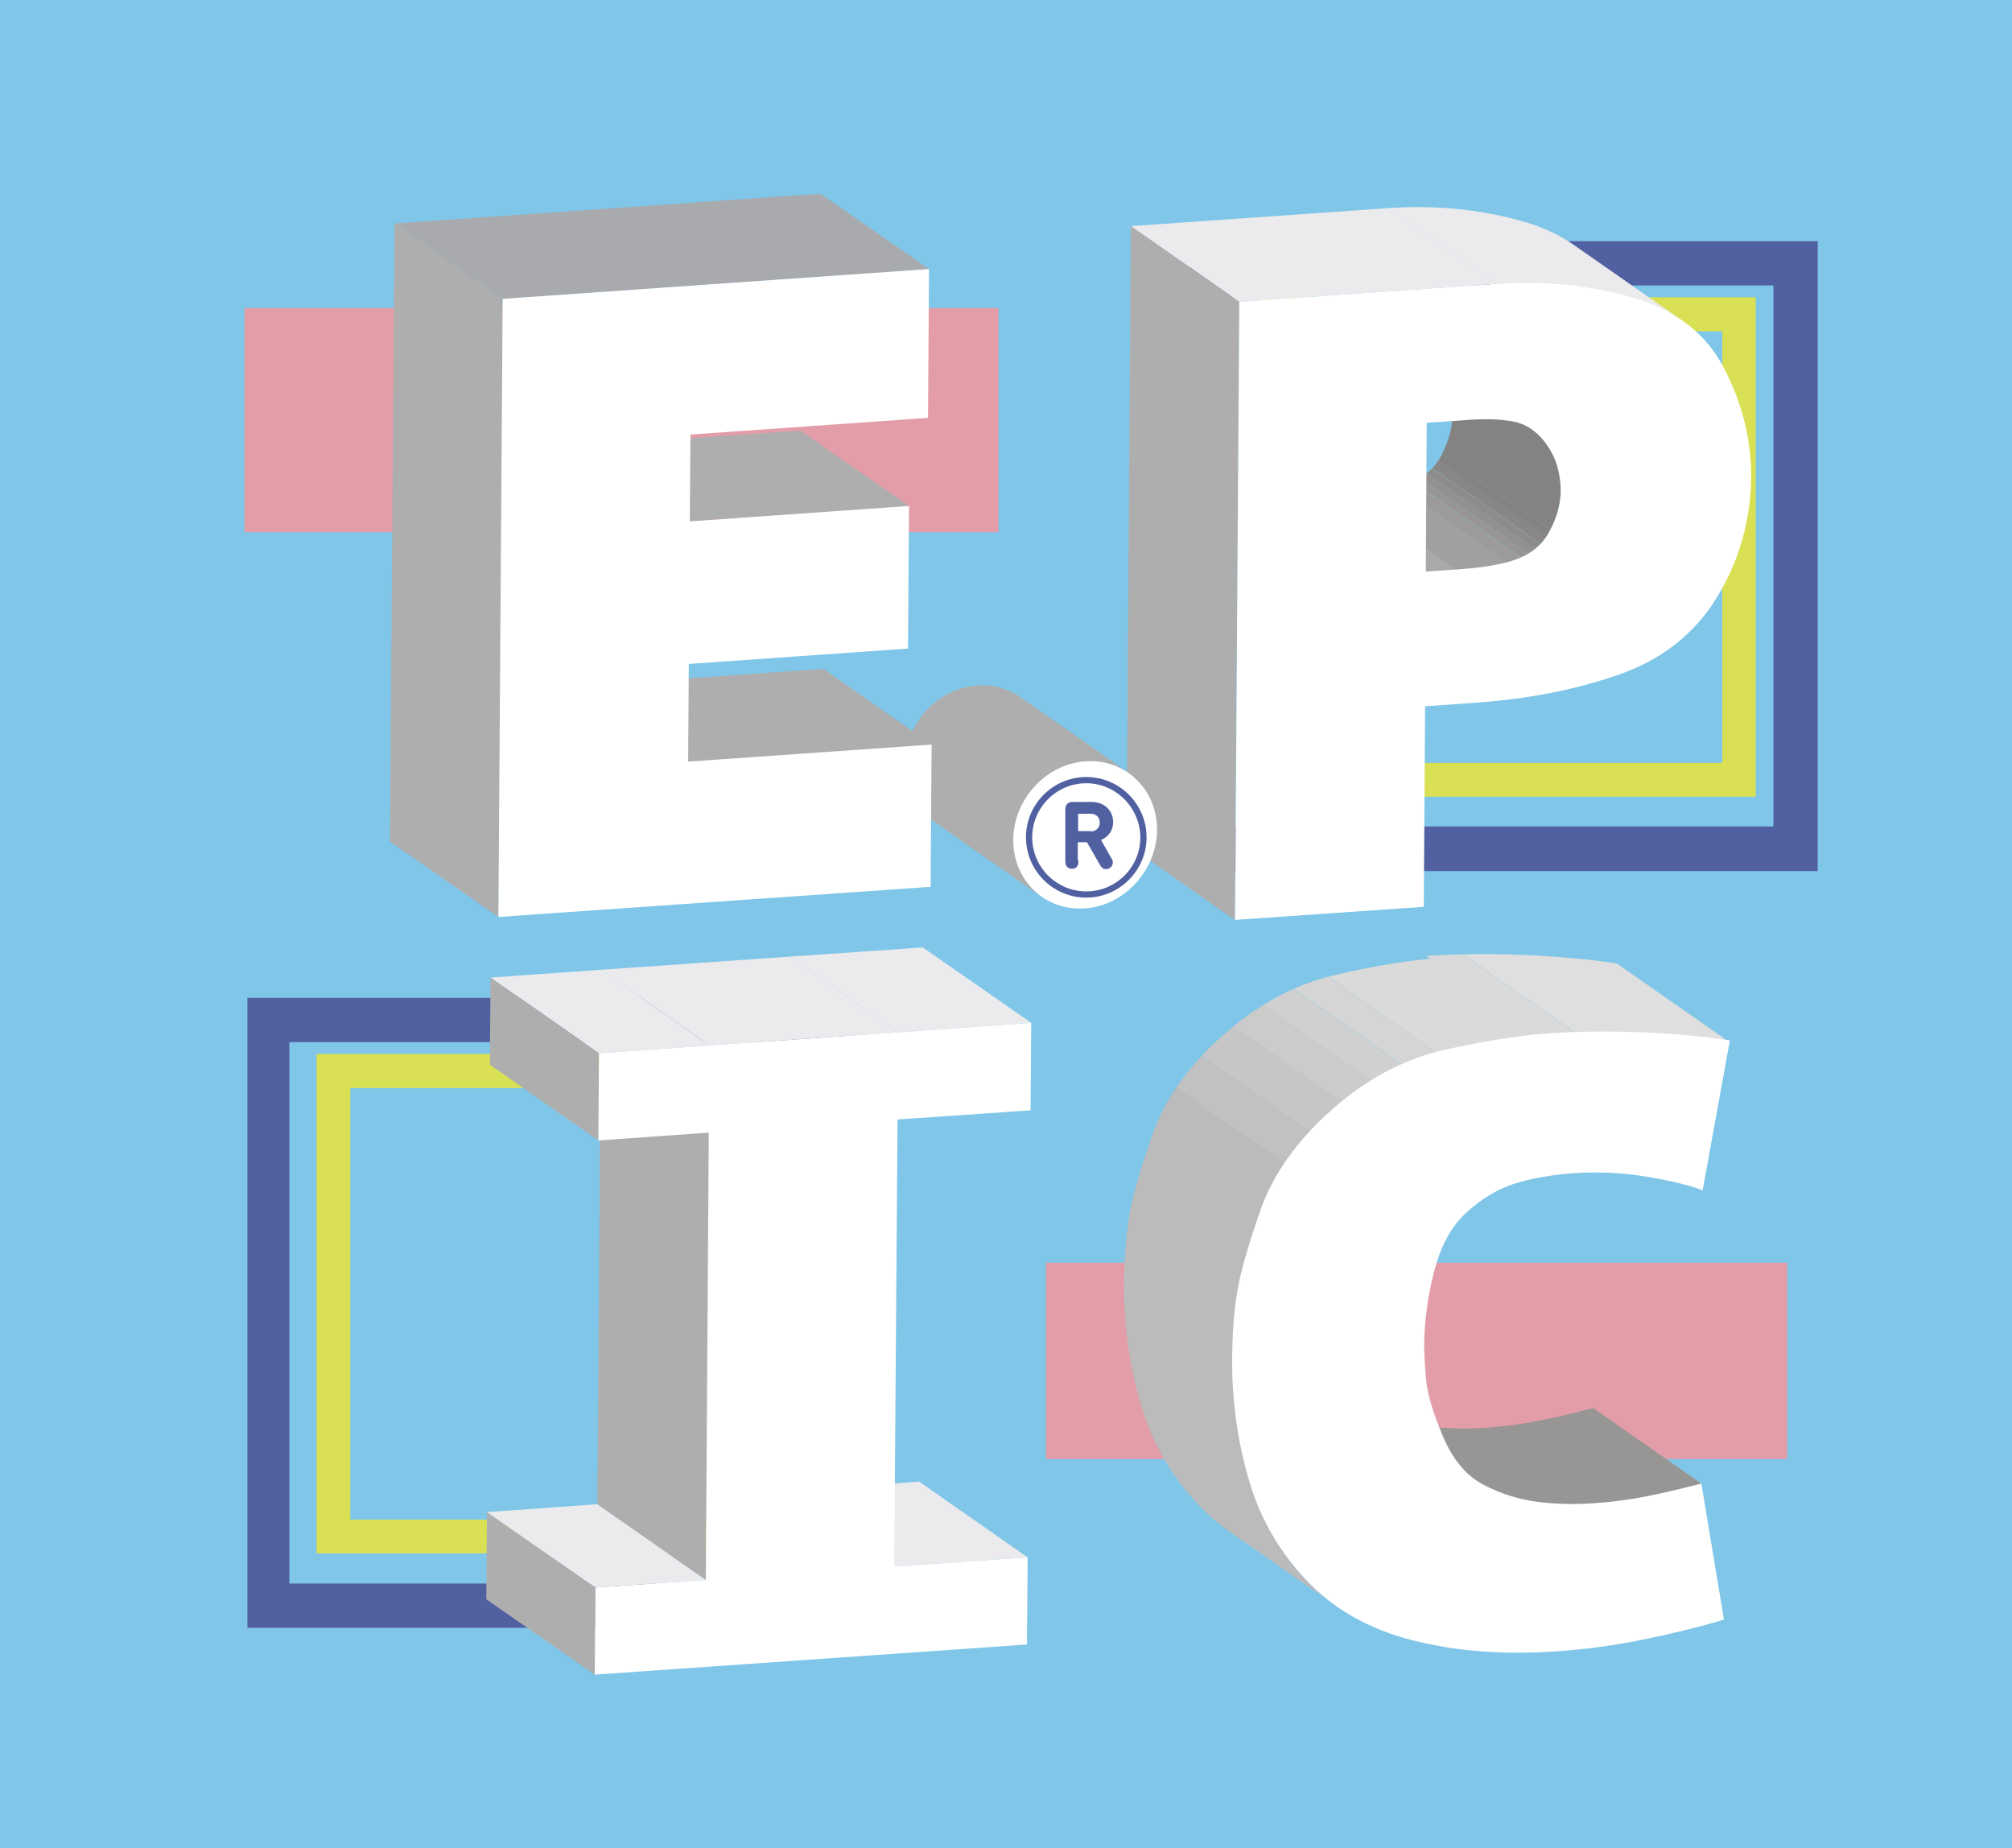 <?xml version="1.0" encoding="utf-8"?>
<!-- Generator: Adobe Illustrator 22.1.0, SVG Export Plug-In . SVG Version: 6.00 Build 0)  -->
<svg version="1.1" id="Слой_1" xmlns="http://www.w3.org/2000/svg" xmlns:xlink="http://www.w3.org/1999/xlink" x="0px" y="0px"
	 viewBox="0 0 614 564" style="enable-background:new 0 0 614 564;" xml:space="preserve">
<style type="text/css">
	.st0{fill:#7FC6E8;}
	.st1{fill:#5160A1;}
	.st2{fill:#D9E054;}
	.st3{fill:#E39DA8;}
	.st4{fill:#979695;}
	.st5{clip-path:url(#SVGID_2_);fill:#979695;}
	.st6{clip-path:url(#SVGID_4_);fill:#DADADA;}
	.st7{clip-path:url(#SVGID_4_);fill:#E0DFE0;}
	.st8{clip-path:url(#SVGID_6_);fill:#BCBBBC;}
	.st9{clip-path:url(#SVGID_6_);fill:#C1C1C1;}
	.st10{clip-path:url(#SVGID_6_);fill:#C6C6C6;}
	.st11{clip-path:url(#SVGID_6_);fill:#CBCBCB;}
	.st12{clip-path:url(#SVGID_6_);fill:#D0D0D0;}
	.st13{clip-path:url(#SVGID_6_);fill:#D5D5D5;}
	.st14{clip-path:url(#SVGID_6_);fill:#DADADA;}
	.st15{fill:#FFFFFF;}
	.st16{clip-path:url(#SVGID_8_);fill:#A0A09F;}
	.st17{clip-path:url(#SVGID_8_);fill:#9C9B9A;}
	.st18{clip-path:url(#SVGID_8_);fill:#979695;}
	.st19{clip-path:url(#SVGID_8_);fill:#929190;}
	.st20{clip-path:url(#SVGID_8_);fill:#8D8C8B;}
	.st21{clip-path:url(#SVGID_8_);fill:#888786;}
	.st22{clip-path:url(#SVGID_8_);fill:#848381;}
	.st23{clip-path:url(#SVGID_10_);fill:#848381;}
	.st24{fill:#AAA9A9;}
	.st25{fill:#EBEBED;}
	.st26{clip-path:url(#SVGID_12_);fill:#EBEBED;}
	.st27{fill:#AFAEAE;}
	.st28{clip-path:url(#SVGID_14_);fill:#AFAEAE;}
	.st29{clip-path:url(#SVGID_16_);fill:#AFAEAE;}
	.st30{fill:#A9AAAE;}
</style>
<rect class="st0" width="614" height="564"/>
<path class="st1" d="M244.7,483.2H88.3V318h156.4V483.2z M257.5,304.5h-182v192.2h182V304.5z"/>
<path class="st2" d="M96.6,474h152.3V321.6H96.6V474z M106.9,332h131.7v131.7H106.9V332z"/>
<path class="st1" d="M541.2,252.2H376V87.1h165.2V252.2z M554.7,73.6H362.5v192.2h192.2V73.6z"/>
<path class="st2" d="M383.5,243.1h152.3V90.7H383.5V243.1z M393.9,101.1h131.7v131.7H393.9V101.1z"/>
<rect x="319.2" y="385.3" class="st3" width="226.2" height="59.9"/>
<g>
	<path class="st4" d="M450.4,451.7l-33.1-23.1c0.8,0.6,1.6,1.1,2.5,1.5c5.4,2.8,10.9,4.5,16.6,5.2c5.7,0.7,11.4,0.8,17,0.4
		c5.7-0.4,11-1.1,16-2.1c5-1,10.6-2.3,16.8-3.9l33.1,23.1c-6.2,1.6-11.8,2.9-16.8,3.9c-5,1-10.3,1.7-16,2.1
		c-5.7,0.4-11.4,0.3-17-0.4c-5.7-0.6-11.2-2.4-16.6-5.2C452,452.8,451.2,452.3,450.4,451.7"/>
</g>
<g>
	<defs>
		<path id="SVGID_1_" d="M450.4,451.7c0.8,0.6,1.6,1.1,2.5,1.5c5.4,2.8,10.9,4.5,16.6,5.2c5.7,0.7,11.4,0.8,17,0.4
			c5.7-0.4,11-1.1,16-2.1c5-1,10.6-2.3,16.8-3.9l-33.1-23.1c-6.2,1.6-11.8,2.9-16.8,3.9c-5,1-10.3,1.7-16,2.1
			c-5.7,0.4-11.4,0.3-17-0.4c-5.7-0.6-11.2-2.4-16.6-5.2c-0.9-0.4-1.7-0.9-2.5-1.5L450.4,451.7z"/>
	</defs>
	<clipPath id="SVGID_2_">
		<use xlink:href="#SVGID_1_"  style="overflow:visible;"/>
	</clipPath>
	<path class="st5" d="M450.4,451.7l-33.1-23.1c0.8,0.6,1.6,1.1,2.5,1.5c1.3,0.7,2.6,1.3,4,1.9l33.1,23.1c-1.3-0.6-2.6-1.2-4-1.9
		C452,452.8,451.2,452.3,450.4,451.7"/>
	<path class="st5" d="M456.8,455.1L423.8,432c4.1,1.7,8.4,2.8,12.7,3.3c4.2,0.5,8.5,0.7,12.8,0.6l33.1,23.1
		c-4.3,0.1-8.5-0.1-12.8-0.6C465.2,457.9,461,456.8,456.8,455.1"/>
	<path class="st5" d="M482.3,459l-33.1-23.1c1.4,0,2.9-0.1,4.3-0.2c5.7-0.4,11-1.1,16-2.1c5-1,10.6-2.3,16.8-3.9l33.1,23.1
		c-6.2,1.6-11.8,2.9-16.8,3.9c-5,1-10.3,1.7-16,2.1C485.1,458.9,483.7,459,482.3,459"/>
</g>
<g>
	<defs>
		<path id="SVGID_3_" d="M435.1,291.6l34.7,24.2c9.5-0.7,19.5-0.8,30.1-0.3c10.5,0.5,19.9,1.3,28.1,2.6l-34.7-24.2
			c-8.2-1.3-17.6-2.1-28.1-2.6c-4.4-0.2-8.6-0.3-12.8-0.3C446.5,291,440.7,291.2,435.1,291.6"/>
	</defs>
	<clipPath id="SVGID_4_">
		<use xlink:href="#SVGID_3_"  style="overflow:visible;"/>
	</clipPath>
	<path class="st6" d="M469.8,315.9l-34.7-24.2c3.7-0.3,7.5-0.4,11.3-0.5l34.7,24.2C477.3,315.4,473.5,315.6,469.8,315.9"/>
	<path class="st7" d="M481.2,315.4l-34.7-24.2c6.1-0.1,12.3-0.1,18.8,0.2c10.5,0.5,19.9,1.3,28.1,2.6l34.7,24.2
		c-8.2-1.3-17.6-2.1-28.1-2.6C493.5,315.3,487.2,315.2,481.2,315.4"/>
</g>
<g>
	<defs>
		<path id="SVGID_5_" d="M407,297.6c-12.1,2.9-23.4,9-33.9,18.4c-10.6,9.4-17.7,19.5-21.5,30.5c-3.8,10.9-6.2,19.3-7.1,25.2
			c-0.9,5.9-1.4,12.3-1.5,19.4c-0.1,12.7,1.6,25,4.9,36.8c3.4,11.8,9.2,22.2,17.6,31.2c2.9,3.1,6.1,5.8,9.5,8.3l33.1,23.1
			c-3.5-2.4-6.6-5.2-9.5-8.3c-8.4-8.9-14.3-19.3-17.6-31.2c-3.4-11.8-5-24.1-4.9-36.8c0-7.1,0.5-13.5,1.5-19.4
			c0.9-5.9,3.3-14.3,7.1-25.2c3.8-10.9,11-21.1,21.5-30.5c10.5-9.4,21.9-15.5,34-18.4c12.1-2.9,22.9-4.6,32.5-5.3l-33.1-23.1
			C430,292.9,419.1,294.7,407,297.6"/>
	</defs>
	<clipPath id="SVGID_6_">
		<use xlink:href="#SVGID_5_"  style="overflow:visible;"/>
	</clipPath>
	<path class="st8" d="M408.1,490.3l-33.1-23.1c-3.5-2.4-6.6-5.2-9.5-8.3c-8.4-8.9-14.3-19.3-17.6-31.2c-3.4-11.8-5-24.1-4.9-36.8
		c0.1-7.1,0.5-13.5,1.5-19.4c0.9-5.9,3.3-14.3,7.1-25.2c1.8-5,4.2-9.9,7.4-14.6l33.1,23.1c-3.2,4.7-5.6,9.5-7.4,14.6
		c-3.8,10.9-6.2,19.3-7.1,25.2c-0.9,5.9-1.4,12.3-1.5,19.4c-0.1,12.7,1.6,25,4.9,36.8c3.4,11.8,9.2,22.2,17.6,31.2
		C401.5,485.1,404.7,487.9,408.1,490.3"/>
	<path class="st9" d="M392,354.9l-33.1-23.1c2.2-3.3,4.8-6.6,7.8-9.7l33.1,23.1C396.8,348.3,394.2,351.6,392,354.9"/>
	<path class="st10" d="M399.8,345.2l-33.1-23.1c2-2.1,4.1-4.1,6.4-6.2c1.1-1,2.2-1.9,3.3-2.8l33.1,23.1c-1.1,0.9-2.2,1.8-3.3,2.8
		C403.9,341,401.8,343.1,399.8,345.2"/>
	<path class="st11" d="M409.5,336.2l-33.1-23.1c3-2.4,6-4.6,9.2-6.5l33.1,23.1C415.5,331.6,412.5,333.8,409.5,336.2"/>
	<path class="st12" d="M418.6,329.7l-33.1-23.1c3-1.9,6.1-3.5,9.2-4.8l33.1,23.1C424.7,326.2,421.6,327.8,418.6,329.7"/>
	<path class="st13" d="M427.8,324.8l-33.1-23.1c3.4-1.5,7-2.8,10.5-3.7l33.1,23.1C434.7,322,431.2,323.3,427.8,324.8"/>
	<path class="st14" d="M438.3,321.1L405.3,298c0.6-0.2,1.2-0.3,1.8-0.4c12.1-2.9,22.9-4.6,32.5-5.3l33.1,23.1
		c-9.6,0.7-20.4,2.4-32.5,5.3C439.5,320.8,438.9,320.9,438.3,321.1"/>
</g>
<g>
	<path class="st15" d="M472.6,315.3c9.1-0.6,18.6-0.7,28.6-0.3c10,0.4,18.9,1.3,26.7,2.5l-8.3,45.7c-4.3-1.6-10.1-3-17.4-4.2
		c-7.4-1.2-14.7-1.5-22-1c-6.9,0.5-13,1.6-18.1,3.2c-5.2,1.7-10,4.6-14.6,8.8c-4.6,4.2-7.8,10.1-9.8,17.8c-2,7.6-3,15.2-3.1,22.6
		c0,2.6,0.2,6.2,0.6,10.6c0.4,4.4,2.1,10.1,5.1,17.2c3,7.1,7.1,12.1,12.5,14.9c5.4,2.8,10.9,4.5,16.6,5.2c5.7,0.7,11.4,0.8,17,0.4
		c5.7-0.4,11-1.1,16-2.1c5-1,10.6-2.3,16.8-3.9l6.9,41.5c-7.6,2.3-15.9,4.3-24.7,6.1c-8.8,1.8-17.6,3-26.5,3.6
		c-16,1.1-30.6,0-43.9-3.4c-13.3-3.4-24.1-9.5-32.5-18.5c-8.4-8.9-14.3-19.3-17.6-31.2c-3.4-11.8-5-24.1-4.9-36.8
		c0.1-7.1,0.5-13.5,1.5-19.4c0.9-5.9,3.3-14.3,7.1-25.2c3.8-10.9,11-21.1,21.5-30.5c10.5-9.4,21.9-15.5,34-18.4
		C452.2,317.8,463,316,472.6,315.3"/>
</g>
<rect x="74.6" y="94" class="st3" width="230.1" height="68.4"/>
<g>
	<defs>
		<path id="SVGID_7_" d="M430.8,147.2c-4.1,1.8-10.7,2.9-19.7,3.6l33.1,23.1c9.1-0.6,15.6-1.8,19.7-3.6c4.1-1.7,7.2-4.6,9.2-8.6
			l-33.1-23.1C438,142.6,434.9,145.5,430.8,147.2"/>
	</defs>
	<clipPath id="SVGID_8_">
		<use xlink:href="#SVGID_7_"  style="overflow:visible;"/>
	</clipPath>
	<path class="st16" d="M444.2,173.8l-33.1-23.1c6.6-0.5,11.9-1.2,15.8-2.3l33.1,23.1C456,172.6,450.8,173.4,444.2,173.8"/>
	<path class="st17" d="M460,171.6l-33.1-23.1c1.5-0.4,2.8-0.8,3.9-1.3c0.1,0,0.2-0.1,0.3-0.1l33.1,23.1c-0.1,0-0.2,0.1-0.3,0.1
		C462.8,170.7,461.5,171.2,460,171.6"/>
	<path class="st18" d="M464.2,170.1l-33.1-23.1c0.8-0.4,1.6-0.8,2.3-1.2l33.1,23.1C465.8,169.4,465,169.8,464.2,170.1"/>
	<path class="st19" d="M466.5,168.9l-33.1-23.1c0.7-0.4,1.3-0.9,1.9-1.4l33.1,23.1C467.8,168,467.2,168.5,466.5,168.9"/>
	<path class="st20" d="M468.4,167.5l-33.1-23.1c0.6-0.5,1.2-1,1.7-1.6l33.1,23.1C469.6,166.5,469,167,468.4,167.5"/>
	<path class="st21" d="M470.2,165.9l-33.1-23.1c0.7-0.7,1.3-1.5,1.8-2.3l33.1,23.1C471.4,164.5,470.8,165.2,470.2,165.9"/>
	<path class="st22" d="M472,163.7l-33.1-23.1c0.4-0.6,0.8-1.3,1.2-2l33.1,23.1C472.8,162.4,472.4,163,472,163.7"/>
</g>
<g>
	<defs>
		<path id="SVGID_9_" d="M439.3,113.1c2.6,3.9,3.9,8.5,3.9,13.8c0,3.8-1.1,7.7-3.2,11.7l33.1,23.1c2.1-4,3.1-7.9,3.2-11.7
			c0-5.3-1.3-9.9-3.9-13.8c-1.5-2.2-3.1-3.9-4.9-5.2l-33.1-23.1C436.2,109.2,437.8,110.9,439.3,113.1"/>
	</defs>
	<clipPath id="SVGID_10_">
		<use xlink:href="#SVGID_9_"  style="overflow:visible;"/>
	</clipPath>
	<path class="st23" d="M473.1,161.7l-33.1-23.1c2.1-4,3.1-7.9,3.2-11.7c0-5.3-1.3-9.9-3.9-13.8c-1.5-2.2-3.1-3.9-4.9-5.2l33.1,23.1
		c1.8,1.3,3.4,3,4.9,5.2c2.6,3.9,3.9,8.5,3.9,13.8C476.3,153.8,475.2,157.7,473.1,161.7"/>
</g>
<polygon class="st24" points="435.1,174.5 402,151.4 411.1,150.8 444.2,173.8 "/>
<g>
	<path class="st25" d="M480.3,74.8l33.1,23.1c-4.3-3-9.3-5.3-15.1-7c-13.1-3.8-27-5.2-41.5-4.2l-33.1-23.1c14.5-1,28.4,0.4,41.5,4.2
		C471,69.4,476,71.8,480.3,74.8"/>
</g>
<g>
	<defs>
		<path id="SVGID_11_" d="M423.7,63.5l33.1,23.1c14.5-1,28.4,0.4,41.5,4.2c5.8,1.7,10.8,4,15.1,7l-33.1-23.1c-4.3-3-9.3-5.3-15.1-7
			c-10.4-3-21.2-4.5-32.5-4.5C429.8,63.2,426.8,63.3,423.7,63.5"/>
	</defs>
	<clipPath id="SVGID_12_">
		<use xlink:href="#SVGID_11_"  style="overflow:visible;"/>
	</clipPath>
	<path class="st26" d="M456.8,86.6l-33.1-23.1c2.1-0.1,4.1-0.2,6.2-0.3l33.1,23.1C460.9,86.4,458.8,86.5,456.8,86.6"/>
	<path class="st26" d="M462.9,86.3l-33.1-23.1c12.3-0.3,24.1,1.2,35.4,4.5c2.2,0.6,4.2,1.3,6.1,2.2L504.4,93c-1.9-0.8-4-1.5-6.1-2.2
		C487,87.5,475.2,86,462.9,86.3"/>
	<path class="st26" d="M504.4,93l-33.1-23.1c3.3,1.4,6.3,3,9,4.9l33.1,23.1C510.7,96,507.7,94.3,504.4,93"/>
</g>
<polygon class="st25" points="378.2,92.1 345.1,69 423.7,63.5 456.8,86.6 "/>
<polygon class="st27" points="376.8,280.7 343.8,257.6 345.1,69 378.2,92.1 "/>
<g>
	<path class="st15" d="M526.2,112.5c5.5,10.6,8.2,21.6,8.2,32.9c-0.1,13.3-3.6,25.6-10.4,36.8c-6.8,11.2-16.9,19.1-30.1,23.7
		c-13.3,4.6-27.7,7.4-43.3,8.5l-9.6,0.7l-6.1,0.4l-0.4,61.2l-57.6,4l1.3-188.6l78.6-5.5c14.5-1,28.4,0.4,41.5,4.2
		C511.4,94.6,520.7,101.8,526.2,112.5 M473.1,161.7c2.1-4,3.1-7.9,3.2-11.7c0-5.3-1.3-9.9-3.9-13.8c-2.6-3.9-5.8-6.3-9.4-7.3
		c-3.6-0.9-8.5-1.2-14.5-0.8l-4,0.3l-9.1,0.6l-0.3,45.4l9.1-0.6c9.1-0.6,15.6-1.8,19.7-3.6C468,168.5,471.1,165.7,473.1,161.7"/>
</g>
<polygon class="st25" points="272.9,478 239.9,455 280.5,452.1 313.6,475.2 "/>
<polygon class="st27" points="181.5,511 148.4,488 148.6,461.4 181.7,484.4 "/>
<polygon class="st25" points="181.7,484.4 148.6,461.4 182.3,459 215.4,482.1 "/>
<polygon class="st25" points="274.1,315 241,291.9 281.6,289.1 314.7,312.1 "/>
<polygon class="st27" points="215.4,482.1 182.3,459 183.3,322.5 216.3,345.6 "/>
<polygon class="st25" points="216.5,319 183.5,295.9 241,291.9 274.1,315 "/>
<polygon class="st25" points="182.8,321.4 149.7,298.3 183.5,295.9 216.5,319 "/>
<polygon class="st27" points="182.6,348 149.5,324.9 149.7,298.3 182.8,321.4 "/>
<polygon class="st15" points="314.7,312.1 314.5,338.8 273.9,341.6 272.9,478 313.6,475.2 313.4,501.8 181.5,511 181.7,484.4 
	215.4,482.1 216.3,345.6 182.6,348 182.8,321.4 216.5,319 274.1,315 "/>
<g>
	<path class="st27" d="M311.3,212.7l33.1,23.1c-3.6-2.5-8.1-3.9-13-3.5l-33.1-23.1C303.1,208.9,307.6,210.2,311.3,212.7"/>
</g>
<g>
	<defs>
		<path id="SVGID_13_" d="M298.2,209.2l33.1,23.1c4.9-0.3,9.4,1,13,3.5l-33.1-23.1c-3.3-2.3-7.2-3.6-11.5-3.6
			C299.2,209.2,298.7,209.2,298.2,209.2"/>
	</defs>
	<clipPath id="SVGID_14_">
		<use xlink:href="#SVGID_13_"  style="overflow:visible;"/>
	</clipPath>
	<path class="st28" d="M331.3,232.3l-33.1-23.1c0.4,0,0.7,0,1.1,0l33.1,23.1C332,232.2,331.7,232.3,331.3,232.3"/>
	<path class="st28" d="M332.4,232.2l-33.1-23.1c2.9-0.1,5.7,0.5,8.2,1.5l33.1,23.1C338.1,232.7,335.3,232.2,332.4,232.2"/>
	<path class="st28" d="M340.6,233.7l-33.1-23.1c1.3,0.6,2.6,1.2,3.8,2.1l33.1,23.1C343.2,235,341.9,234.3,340.6,233.7"/>
</g>
<g>
	<path class="st27" d="M318,273.7l-33.1-23.1c-5.3-3.7-8.8-10-8.7-17.4c0.1-12.4,10-23.2,22.1-24l33.1,23.1
		c-12.1,0.8-22,11.6-22.1,24C309.2,263.7,312.6,270,318,273.7"/>
</g>
<g>
	<defs>
		<path id="SVGID_15_" d="M276.2,233.2c-0.1,7.4,3.4,13.7,8.7,17.4l33.1,23.1c-5.3-3.7-8.8-10-8.7-17.4c0.1-12.4,10-23.2,22.1-24
			l-33.1-23.1C286.1,210,276.2,220.8,276.2,233.2"/>
	</defs>
	<clipPath id="SVGID_16_">
		<use xlink:href="#SVGID_15_"  style="overflow:visible;"/>
	</clipPath>
	<path class="st29" d="M318,273.7l-33.1-23.1c-5.3-3.7-8.8-10-8.7-17.4c0-4.9,1.6-9.5,4.2-13.4l33.1,23.1c-2.6,3.9-4.2,8.5-4.2,13.4
		C309.2,263.7,312.6,270,318,273.7"/>
	<path class="st29" d="M313.4,242.9l-33.1-23.1c0.7-1.1,1.6-2.2,2.5-3.1l33.1,23.1C315,240.7,314.2,241.8,313.4,242.9"/>
	<path class="st29" d="M315.9,239.8l-33.1-23.1c0.8-0.8,1.6-1.6,2.5-2.3l33.1,23.1C317.5,238.2,316.7,239,315.9,239.8"/>
	<path class="st29" d="M318.4,237.5l-33.1-23.1c0.8-0.7,1.7-1.3,2.6-1.8l33.1,23.1C320.1,236.2,319.2,236.8,318.4,237.5"/>
	<path class="st29" d="M321,235.7l-33.1-23.1c0.9-0.6,1.9-1.1,2.8-1.5l33.1,23.1C322.8,234.6,321.9,235.1,321,235.7"/>
	<path class="st29" d="M323.8,234.2l-33.1-23.1c1.1-0.5,2.2-0.9,3.4-1.2l33.1,23.1C326,233.3,324.9,233.7,323.8,234.2"/>
	<path class="st29" d="M327.2,233l-33.1-23.1c1.3-0.4,2.7-0.6,4.1-0.7l33.1,23.1C329.9,232.4,328.5,232.6,327.2,233"/>
</g>
<g>
	<path class="st15" d="M331.3,232.3c12.1-0.8,21.8,8.5,21.8,20.9c-0.1,12.4-10,23.2-22.1,24c-12.1,0.8-21.8-8.5-21.8-20.9
		C309.3,243.9,319.2,233.1,331.3,232.3"/>
</g>
<polygon class="st27" points="210,232.4 176.9,209.3 251.3,204.1 284.3,227.2 "/>
<polygon class="st27" points="210.5,159.1 177.4,136 244.3,131.4 277.4,154.4 "/>
<polygon class="st27" points="152.1,279.8 119,256.8 120.4,68.2 153.4,91.2 "/>
<polygon class="st30" points="153.4,91.2 120.4,68.2 250.4,59.1 283.5,82.1 "/>
<polygon class="st15" points="283.5,82.1 283.2,127.5 210.7,132.6 210.5,159.1 277.4,154.4 277.1,197.9 210.2,202.6 210,232.4 
	284.3,227.2 284,270.6 152.1,279.8 153.4,91.2 "/>
<path class="st1" d="M329.1,262.5c0,0.9,0,1.3-0.3,1.7c-0.3,0.6-0.9,0.9-1.7,0.9c-0.8,0-1.4-0.4-1.7-0.9c-0.2-0.5-0.3-0.8-0.3-1.7
	v-15.3c0-0.6,0-1.3,0.6-1.9c0.6-0.6,1.3-0.6,1.9-0.6h5.5c4.1,0,6.6,2.8,6.6,6.2c0,2.4-1.3,4.4-3.7,5.4l3,5.3
	c0.5,0.8,0.6,1.1,0.6,1.6c0,0.6-0.3,1.3-1,1.7c-0.3,0.2-0.7,0.3-1.1,0.3c-1.1,0-1.5-0.7-2-1.6l-3.8-6.6h-2.8V262.5z M332.8,253.7
	c1.7,0,2.8-1.1,2.8-2.7c0-1.6-1.1-2.7-2.8-2.7h-3.8v5.3H332.8z"/>
<path class="st1" d="M331.5,273.9c-10.2,0-18.4-8.3-18.4-18.4c0-10.2,8.3-18.4,18.4-18.4c10.2,0,18.4,8.3,18.4,18.4
	C349.9,265.6,341.6,273.9,331.5,273.9 M331.5,239c-9.1,0-16.5,7.4-16.5,16.5c0,9.1,7.4,16.5,16.5,16.5c9.1,0,16.5-7.4,16.5-16.5
	C347.9,246.4,340.5,239,331.5,239"/>
</svg>

